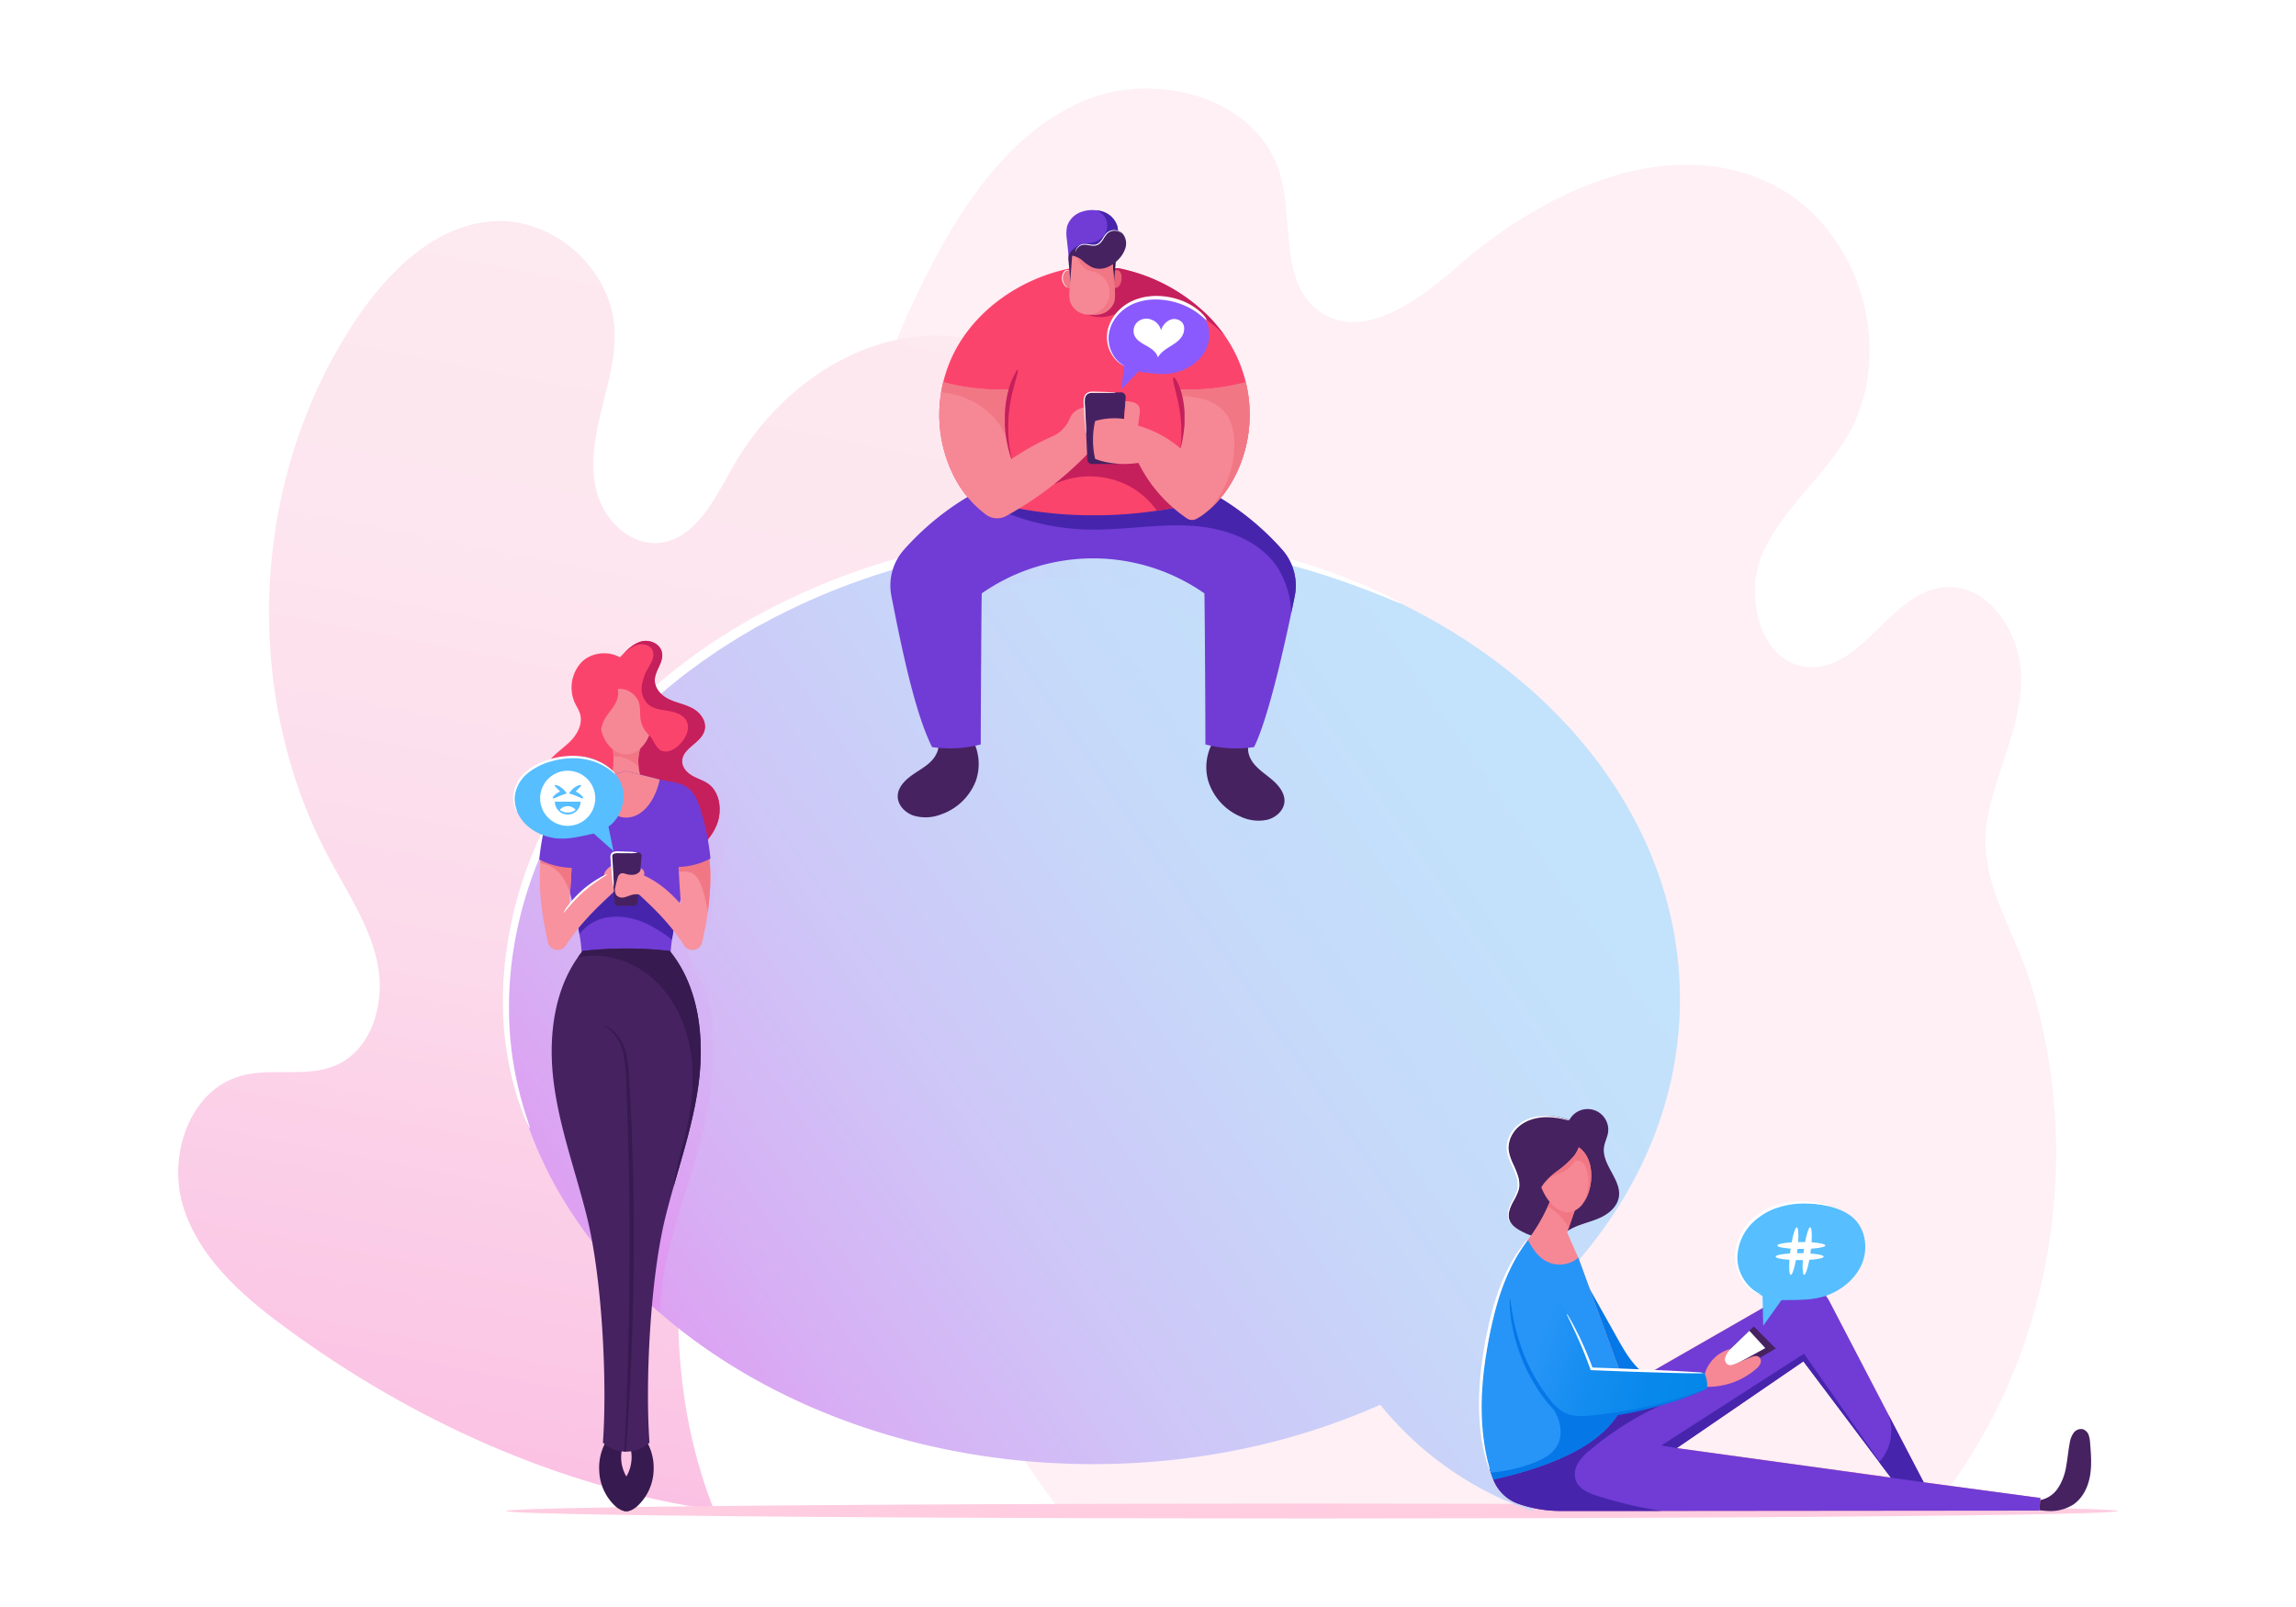 <svg xmlns="http://www.w3.org/2000/svg" xmlns:xlink="http://www.w3.org/1999/xlink" viewBox="0 0 1000 700"><defs><style>.cls-1{isolation:isolate;}.cls-2{fill:#fff;}.cls-3{fill:#fbd5e2;opacity:0.35;}.cls-4{fill:url(#_ÂÁ_Ï_ÌÌ_È_ËÂÌÚ_24);}.cls-5{fill:#ffcce0;}.cls-6{fill:url(#_ÂÁ_Ï_ÌÌ_È_ËÂÌÚ_23);}.cls-7,.cls-8{mix-blend-mode:multiply;}.cls-7{fill:url(#_ÂÁ_Ï_ÌÌ_È_ËÂÌÚ_23-2);}.cls-8{fill:url(#_ÂÁ_Ï_ÌÌ_È_ËÂÌÚ_23-3);}.cls-9{fill:#371a4f;}.cls-10{fill:#fb446c;}.cls-11{fill:#c5205c;}.cls-12{fill:#f68895;}.cls-13{fill:#f17785;}.cls-14{fill:#703cd5;}.cls-15{fill:#462261;}.cls-16{fill:#4625ac;}.cls-17{fill:#f7929e;}.cls-18{fill:#57beff;}.cls-19{fill:#462161;}.cls-20{fill:#e96077;}.cls-21{fill:#8a5aff;}.cls-22{fill:#0577e7;}.cls-23{fill:#2795f8;}.cls-24{fill:url(#_ÂÁ_Ï_ÌÌ_È_ËÂÌÚ_8);}</style><linearGradient id="_ÂÁ_Ï_ÌÌ_È_ËÂÌÚ_24" x1="211.54" y1="686.37" x2="332.45" y2="68.89" gradientUnits="userSpaceOnUse"><stop offset="0" stop-color="#fbbae2"/><stop offset="0.13" stop-color="#fbc6e5"/><stop offset="0.42" stop-color="#fcdaeb"/><stop offset="0.71" stop-color="#fde6ef"/><stop offset="1" stop-color="#fdeaf0"/></linearGradient><linearGradient id="_ÂÁ_Ï_ÌÌ_È_ËÂÌÚ_23" x1="248.22" y1="636.81" x2="770.69" y2="274.1" gradientUnits="userSpaceOnUse"><stop offset="0" stop-color="#e58def"/><stop offset="0.02" stop-color="#e391f0"/><stop offset="0.18" stop-color="#d7aff4"/><stop offset="0.35" stop-color="#cec6f7"/><stop offset="0.54" stop-color="#c7d7f9"/><stop offset="0.74" stop-color="#c3e1fb"/><stop offset="1" stop-color="#c2e4fb"/></linearGradient><linearGradient id="_ÂÁ_Ï_ÌÌ_È_ËÂÌÚ_23-2" x1="197.96" y1="426.49" x2="695.62" y2="207.34" xlink:href="#_ÂÁ_Ï_ÌÌ_È_ËÂÌÚ_23"/><linearGradient id="_ÂÁ_Ï_ÌÌ_È_ËÂÌÚ_23-3" x1="217.91" y1="490.22" x2="625.66" y2="253.16" xlink:href="#_ÂÁ_Ï_ÌÌ_È_ËÂÌÚ_23"/><linearGradient id="_ÂÁ_Ï_ÌÌ_È_ËÂÌÚ_8" x1="648.38" y1="594.24" x2="740.11" y2="620.35" gradientTransform="translate(36.55 -46.21) rotate(2.92)" gradientUnits="userSpaceOnUse"><stop offset="0.18" stop-color="#2795f8"/><stop offset="0.44" stop-color="#158df0"/><stop offset="0.74" stop-color="#0888eb"/><stop offset="1" stop-color="#0386e9"/></linearGradient></defs><g class="cls-1"><g id="Layer_1" data-name="Layer 1"><rect class="cls-2" width="1000" height="700"/><path class="cls-3" d="M853.23,641.9c28-40.9,42.31-90.56,42.27-140a247.52,247.52,0,0,0-11.45-74.76C876,401.79,860,381.57,866.14,353.69c4.3-19.42,13.89-37.87,14.16-57.76s-14.41-42.39-34.16-40.07c-22.89,2.69-34.69,35.47-57.72,34.74-21.12-.68-29.3-30.14-20.78-49.47s26.34-33,37-51.26c21.55-37,5.39-90.73-33-109.69C726.8,58,672.57,83,635,115.91c-17.26,15.13-41.55,33-60.28,19.76-17.59-12.45-11.2-39.63-17.36-60.28-9.76-32.72-53.64-44.8-85.12-31.53s-52.09,43.66-67.71,74c-31.35,60.89-47.12,129.7-49,199.77-2.75,103.26,24.68,209.28,77,296.88a489.59,489.59,0,0,0,29,43.22c121.07,0,242.16-.47,363.23.24,5.29,0,10.81,0,15.55-2.35s8-6.62,11-10.88C851.91,643.82,852.58,642.86,853.23,641.9Z"/><path class="cls-4" d="M311,657.76c-67.95-9.9-133-39.68-188.14-80.57-18.42-13.66-36.53-30-43.18-52s2.93-50.17,25-56.48c13.58-3.89,28.93,1,41.84-4.78,15.58-6.93,21.27-27.05,18-43.79s-13.14-31.26-21.18-46.3c-38.93-72.79-34.05-167,12.2-235.33,14.28-21.12,34.9-41.15,60.37-42.18s49.62,20.47,51.63,45.81c1,12.28-2.61,24.4-5.56,36.36s-5.3,24.64-1.9,36.48,14.21,22.42,26.5,21.54c15.94-1.15,24.4-18.63,32.24-32.56,16.5-29.3,45.36-52.86,78.72-57.14s69.94,14,81.53,45.6c10.63,28.95-.75,61.94-19.4,86.49s-43.89,43.13-66.1,64.52c-41.15,39.63-72.32,90-87,145.24S289.93,604.66,311,657.76Z"/><ellipse class="cls-5" cx="571.43" cy="658.2" rx="350.96" ry="3.24"/><path class="cls-6" d="M731.67,435.25c0,43.45-17.28,83.71-46.71,116.69a221.12,221.12,0,0,1-21.84,21.28,243.39,243.39,0,0,0,4.56,85,137.51,137.51,0,0,1-17.82-7.32,146,146,0,0,1-48.7-39c-37,16.47-79.65,25.86-125.09,25.86-74.69,0-141.9-25.37-188.64-65.84a222.45,222.45,0,0,1-16.27-15.57c-31.84-33.76-50.69-75.65-50.69-121,0-99.12,90-181.6,208.72-199q11.43-1.68,23.19-2.54t23.69-.86a322.59,322.59,0,0,1,49.43,3.78q12.88,2,25.29,5A295.87,295.87,0,0,1,590,254a274.64,274.64,0,0,1,37.18,18h0C690.52,308.78,731.67,368.21,731.67,435.25Z"/><path class="cls-7" d="M590,254a83.44,83.44,0,0,0-28.55,37.68c-6.94,18.08-7.24,38.14-3.44,57.12-5.18,1.84-11-1.76-13.63-6.6s-2.84-10.55-3.13-16a231.42,231.42,0,0,0-7-47.66C505.29,253,462,245,425.85,258.61a22.9,22.9,0,0,1,8.68-14.88c5.06-4.24,11.07-7.16,17.13-9.76l.72-.3q11.7-.85,23.69-.86a322.59,322.59,0,0,1,49.43,3.78q12.88,2,25.28,5A295.55,295.55,0,0,1,590,254Z"/><path class="cls-2" d="M610.26,262.85c-.06.13-1.89-.54-5.32-2-.85-.35-1.8-.77-2.86-1.18s-2.23-.87-3.49-1.37l-2-.77c-.68-.27-1.37-.55-2.11-.82L589.88,255c-6.6-2.39-14.71-5.19-24.3-7.86a316.62,316.62,0,0,0-33-7.39c-3.09-.49-6.25-1-9.5-1.46l-4.92-.67-5-.56-2.56-.29-2.58-.23-5.26-.45-5.36-.34-2.72-.17-2.74-.1A319.88,319.88,0,0,0,445.05,237c-8.22.82-16.6,2.09-25.1,3.67s-17.12,3.54-25.78,6a295.11,295.11,0,0,0-51.89,19.78l-3.19,1.6c-1.06.53-2.13,1.05-3.16,1.63L329.71,273c-1,.54-2,1.17-3,1.75l-3,1.78-3,1.78-2.94,1.87-2.93,1.86c-1,.63-1.95,1.23-2.89,1.9l-5.66,3.9c-.95.63-1.85,1.33-2.76,2l-2.72,2-2.72,2c-.89.68-1.75,1.4-2.63,2.11-1.73,1.41-3.48,2.8-5.19,4.22l-5,4.37c-1.68,1.43-3.23,3-4.81,4.47L278,311.35l-1.18,1.12-1.12,1.16-4.46,4.64c-.37.39-.75.76-1.1,1.16l-1.05,1.19L267,323c-2.85,3.11-5.37,6.43-8,9.63-.66.79-1.23,1.64-1.84,2.46s-1.21,1.65-1.8,2.47c-1.19,1.65-2.43,3.25-3.49,4.95l-3.28,5c-.27.41-.55.82-.81,1.24l-.76,1.26-1.51,2.51a179.28,179.28,0,0,0-10.16,20.27,174.27,174.27,0,0,0-11.39,39,162,162,0,0,0-2.15,33.53,149.87,149.87,0,0,0,3.2,25.22c.18.85.37,1.68.54,2.49s.39,1.58.58,2.33c.38,1.51.72,2.92,1.11,4.21s.68,2.5,1,3.58.65,2.07.93,2.95.54,1.66.76,2.32.4,1.23.54,1.68c.28.91.39,1.39.32,1.42s-.31-.39-.73-1.25l-.74-1.61c-.29-.65-.63-1.39-1-2.26s-.71-1.84-1.13-2.91-.79-2.27-1.24-3.55-.86-2.69-1.31-4.19c-.22-.76-.48-1.53-.67-2.34l-.65-2.49a140.55,140.55,0,0,1-4-25.47A158.59,158.59,0,0,1,221,411.34a174.31,174.31,0,0,1,11.1-39.92,181.63,181.63,0,0,1,10.18-20.78c.5-.86,1-1.72,1.52-2.58l.77-1.3c.26-.43.55-.85.82-1.27l3.3-5.12c1.08-1.75,2.32-3.39,3.52-5.08l1.82-2.53c.62-.85,1.2-1.72,1.87-2.53,2.62-3.27,5.18-6.68,8.07-9.86l2.12-2.44,1.07-1.23c.35-.41.74-.79,1.11-1.18l4.52-4.75,1.15-1.19,1.19-1.15,2.39-2.3c1.6-1.53,3.18-3.12,4.89-4.57s3.36-3,5.06-4.47,3.51-2.87,5.27-4.32c.89-.72,1.76-1.45,2.67-2.16s1.83-1.37,2.75-2.07l2.77-2.07c.93-.69,1.84-1.4,2.81-2.05l5.74-4c.95-.68,1.95-1.3,2.94-1.93l3-1.9,3-1.91,3.06-1.81,3.07-1.81c1-.59,2-1.23,3.09-1.78l6.32-3.43c1.05-.59,2.13-1.12,3.21-1.66l3.23-1.61a293.77,293.77,0,0,1,52.68-20c8.78-2.44,17.53-4.38,26.14-6s17.12-2.8,25.45-3.58a315.89,315.89,0,0,1,47.44-1.1l2.78.13,2.74.2,5.42.41,5.3.52,2.62.26,2.58.32,5.08.64,5,.74c3.28.46,6.45,1.07,9.57,1.61a303.47,303.47,0,0,1,33.11,8.07c9.6,2.92,17.69,6,24.23,8.61l4.6,1.91c.73.3,1.42.61,2.08.91l1.93.87,3.41,1.56c1,.47,2,1,2.8,1.37C608.61,261.78,610.32,262.72,610.26,262.85Z"/><path class="cls-8" d="M301.17,409.18c-1.76,2.8-1.61,6.47-.51,9.6s3,5.89,4.68,8.76l.06.09a37.42,37.42,0,0,1,5,17.63,194.7,194.7,0,0,1-.88,30.09c-2.36,19.29-9.28,37.67-14.75,56.31-3.83,13.08-7,26.66-7.32,40.19a222.45,222.45,0,0,1-16.27-15.57l1.95-100.17c.69-35.62,1.4-71.44,7.91-106.47,1.25-6.69,2.76-13.49,6.34-19.29A20.67,20.67,0,0,1,304.31,321c-4.9,2.54-4,10.14-.49,14.4s8.71,7,11.67,11.65c5.72,9,1,20.54-1.94,30.75a105.85,105.85,0,0,0-3.76,21.63,6.89,6.89,0,0,1-3.47,5.46A13.69,13.69,0,0,0,301.17,409.18Z"/><path class="cls-9" d="M273.62,627.87a16.82,16.82,0,0,1-.12,14c-1.21,2.46-3,4.45-4.17,6.95s-1.46,5.94.23,8a4.29,4.29,0,0,0,4.06,1.38,8.62,8.62,0,0,0,3.95-2.13,22.1,22.1,0,0,0,7.09-15.16,23.17,23.17,0,0,0-5.19-16.2C277.4,625.67,275.69,626.83,273.62,627.87Z"/><path class="cls-9" d="M272,627.87a16.82,16.82,0,0,0,.12,14c1.21,2.46,3,4.45,4.17,6.95s1.46,5.94-.23,8a4.29,4.29,0,0,1-4.06,1.38,8.62,8.62,0,0,1-4-2.13A22.1,22.1,0,0,1,261,640.83a23.21,23.21,0,0,1,5.18-16.2C268.26,625.67,270,626.83,272,627.87Z"/><path class="cls-10" d="M312.41,358.63c-2.12,5.89-6.74,10.37-11.6,14s-10.14,6.63-14.57,10.83a29.9,29.9,0,0,0-4.77,5.78,20.08,20.08,0,0,0-3.3,10.48c-2-2.9-5-3.82-8.34-4s-6.79.24-10.1-.48-6.63-3-7.29-6.55c-1.1-5.93,5.63-11.05,4.8-17-.43-3-2.74-5.36-5.24-6.83s-5.31-2.32-7.8-3.81a19.73,19.73,0,0,1-9.07-13.74,20.81,20.81,0,0,1,4.34-16.2c2.66-3.22,6.23-5.43,9.13-8.42s5.18-7.32,4.11-11.45c-.49-1.89-1.63-3.51-2.44-5.27a16.27,16.27,0,0,1,2.92-17.43c4.26-4.38,11.62-5.17,16.83-2.22.57-.61,1.16-1.24,1.76-1.84,2.23-2.27,4.67-4.32,7.63-5.08,3.75-.95,8.45,1.21,8.95,5.28s-3.09,7.44-3.2,11.48c-.1,3.87,3,7,6.37,8.56s7,2.14,10.24,3.95,6,5.52,5.11,9.29c-1.32,5.81-10,7.91-9.8,13.88.11,2.76,2.29,4.93,4.58,6.2s4.88,2,7,3.58C313.45,345.18,314.53,352.73,312.41,358.63Z"/><path class="cls-11" d="M312.41,358.63c-2.12,5.89-6.74,10.37-11.6,14s-10.14,6.63-14.57,10.83a29.9,29.9,0,0,0-4.77,5.78,28.27,28.27,0,0,1-12.25-9.84c-3.93-5.91-4.91-13.4-4.05-20.44s3.43-13.75,6.11-20.32c2.61-6.37,4.51-13.2,2.4-19.75,3.09-1.34,7-.89,9.28,1.59,1.76,1.92,2.72,5.48,5.11,6.52,2.69,1.17,5.77-.59,7.85-2.66,2.72-2.7,4.83-6.86,3.09-10.27-1.43-2.8-4.83-3.87-7.93-4.39s-6.46-.82-8.82-2.9a9.41,9.41,0,0,1-2.75-7.95,21,21,0,0,1,3-8.15c1.29-2.28,2.77-5,1.73-7.35-1-2.22-3.85-3.07-6.21-2.53s-4.34,2.12-6.21,3.65v0c2.23-2.27,4.67-4.32,7.63-5.08,3.75-.95,8.45,1.21,8.95,5.28s-3.09,7.44-3.2,11.48c-.1,3.87,3,7,6.37,8.56s7,2.14,10.24,3.95,6,5.52,5.11,9.29c-1.32,5.81-10,7.91-9.8,13.88.11,2.76,2.29,4.93,4.58,6.2s4.88,2,7,3.58C313.45,345.18,314.53,352.73,312.41,358.63Z"/><path class="cls-12" d="M280.64,341.47a14.21,14.21,0,0,1-16,1.74,31.42,31.42,0,0,0,2.54-13.78c0-.56-.05-1.11-.1-1.66a30.31,30.31,0,0,0-1.27-6.53c4.64.7,9.76.88,14.4,1.57a18.65,18.65,0,0,0-2.18,9.31,20.17,20.17,0,0,0,.14,2.06A18.09,18.09,0,0,0,280.64,341.47Z"/><path class="cls-13" d="M278,332.12a20.17,20.17,0,0,0,.14,2.06,14.78,14.78,0,0,0-11-4.75c0-.56-.05-1.11-.1-1.66a30.31,30.31,0,0,0-1.27-6.53c4.64.7,9.76.88,14.4,1.57A18.65,18.65,0,0,0,278,332.12Z"/><path class="cls-12" d="M282.76,320.27c-2,5-5.76,8.29-10.1,8.29-5,0-9.21-4.38-10.84-10.53a13,13,0,0,1,1.27-4.26c1.16-2.28,2.94-4.18,4.31-6.34s2.34-4.8,1.61-7.25c3.81-.71,8.14,2.24,9.28,5.95.72,2.32.33,4.85.71,7.26A11.76,11.76,0,0,0,282.76,320.27Z"/><path class="cls-14" d="M303.1,359.44c-.54,8.51-2.54,16.73-4.71,24.89-.72,2.71-1.45,5.41-2.15,8.12-.05.16-.09.32-.13.47-.21.81-.42,1.61-.61,2.42-.91,3.6-1.73,7.26-2.35,10.94-.17,1-.34,2-.47,3a66.52,66.52,0,0,0-.34,17.6,82,82,0,0,1-19.59,2.66h-.1a82.06,82.06,0,0,1-19.59-2.66,69,69,0,0,0-.71-20.07c-.19-1.17-.4-2.35-.63-3.52-.29-1.44-.6-2.88-.93-4.31-.26-1.15-.54-2.29-.82-3.43-.22-.89-.45-1.78-.67-2.66-2.86-11-6.26-22-7-33.48-.32-5.1.07-10.78,3.11-14.39,2.37-2.81,5.84-3.76,9.11-4.58l3.68-.93,12.19-3.06,2.26-.58h.1l14.57,3.67,3.57.9c3.27.82,6.73,1.77,9.1,4.58C303,348.66,303.43,354.34,303.1,359.44Z"/><path class="cls-15" d="M304.31,471.67c-2,15.51-6.71,30.44-11,45.48-1.25,4.41-2.46,8.82-3.55,13.26-6.48,26.3-8.81,70.89-6.88,98l-.08.07a15,15,0,0,1-10.24,3.84l-.7,0a15.09,15.09,0,0,1-9.18-3.82l-.08-.07c1.93-27.06-.4-71.65-6.87-98-4.83-19.6-11.95-38.68-14.54-58.74-2.43-18.88-.27-39.44,10.5-54.7.67-.94,1.37-1.87,2.1-2.77l1.54-.17a168.84,168.84,0,0,1,34.82,0l1.55.17C304.3,429.67,306.9,451.62,304.31,471.67Z"/><path class="cls-16" d="M295.5,395.34c-.91,3.6-1.73,7.26-2.35,10.94-.17,1-.34,2-.47,3a67,67,0,0,0-9-5.88c-5.37-2.83-11.45-4.62-17.49-4a19.62,19.62,0,0,0-13.8,7.43c-.19-1.17-.4-2.35-.63-3.52-.29-1.44-.6-2.88-.93-4.31.21-.26.43-.51.64-.75,4.23-4.82,8.69-9.82,14.67-12.12s12.67-1.58,18.4,1.05A35.58,35.58,0,0,1,295.5,395.34Z"/><path class="cls-12" d="M287.32,339.57c-2,9.62-7.77,16.57-14.56,16.57s-12.56-7-14.56-16.6l14.45-3.64h.1Z"/><path class="cls-17" d="M272.81,382.17a6.23,6.23,0,0,1-.58,1.05c-.25.37-.55.75-.9,1.18s-.74.87-1.18,1.32-.91,1-1.44,1.47L267,388.8c-.6.55-1.22,1.16-1.88,1.77-1.32,1.23-2.73,2.6-4.25,4.05-.38.37-.75.75-1.14,1.14s-.78.77-1.17,1.18l-1.19,1.22-1.2,1.29c-1.6,1.76-3.28,3.63-4.89,5.69s-3.22,4.25-4.76,6.61l-.08.12a4.3,4.3,0,0,1-7.86-1.76h0l-.57-2.57c-.2-.87-.36-1.75-.54-2.63-.66-3.32-1.19-6.6-1.57-9.78s-.64-6.26-.75-9.2c-.05-1.47-.08-2.9-.05-4.3s.06-2.74.14-4.05c0-.5.07-1,.11-1.47.17-2.05.43-4,.75-5.76a42.67,42.67,0,0,1,1.1-4.57q.19-.67.42-1.29a21.31,21.31,0,0,1,2-4.29,8.75,8.75,0,0,1,2.24-2.53,3.14,3.14,0,0,1,2.28-.65,3.25,3.25,0,0,1,2,1.26,9.24,9.24,0,0,1,1.49,3,25.23,25.23,0,0,1,.94,4.44c.12,1,.22,2.1.29,3.26.05.79.08,1.61.1,2.46,0,2.11,0,4.4-.07,6.85,0,1.23-.11,2.5-.17,3.81s-.15,2.65-.24,4c-.07,1-.14,1.93-.2,2.93-.11,1.59-.23,3.23-.34,4.9.32-.37.63-.74.95-1.1l1.37-1.48,1.39-1.38c.45-.46.92-.89,1.39-1.3l1.37-1.22a47.7,47.7,0,0,1,5.42-3.9c.87-.53,1.7-1,2.52-1.43s1.59-.79,2.35-1.09,1.45-.57,2.12-.77,1.29-.35,1.86-.46a8.31,8.31,0,0,1,1.56-.18,6,6,0,0,1,1.24.07,1.8,1.8,0,0,1,1.39.85A1.93,1.93,0,0,1,272.81,382.17Z"/><path class="cls-13" d="M248.92,378.26c0,1.23-.11,2.5-.17,3.81s-.15,2.65-.24,4c-.07,1-.14,1.93-.2,2.93a24.8,24.8,0,0,0-4.13-8,12.93,12.93,0,0,0-8.79-4.91c.17-2.05.43-4,.75-5.76a42.67,42.67,0,0,1,1.1-4.57,10.08,10.08,0,0,1,3.69.34,40.53,40.53,0,0,1,8,2.83c.05.79.08,1.61.1,2.46C249,373.52,249,375.81,248.92,378.26Z"/><path class="cls-14" d="M255.75,340.42c-4.08.4-8.44.92-11.56,3.58-2.65,2.26-4,5.7-5,9a107.62,107.62,0,0,0-4.32,21.39,32.06,32.06,0,0,0,18.76,3.4c-1.54-6.45-3.37-12.76-3.44-19.39S251.68,345.65,255.75,340.42Z"/><path class="cls-9" d="M304.31,471.67c-2,15.51-6.71,30.44-11,45.48.15-1.35.36-2.7.59-4,1.16-6.58,3.17-13,4.72-19.5,2.81-11.82,4.11-24.16,2.09-36.14s-7.55-23.61-16.74-31.56c-8.76-7.57-21-11.4-32.28-8.94.67-.94,1.37-1.87,2.1-2.77l1.54-.17a168.84,168.84,0,0,1,34.82,0l1.55.17C304.3,429.67,306.9,451.62,304.31,471.67Z"/><path class="cls-9" d="M276,542.68c0,6.92-.08,13.66-.2,20.18-.05,3.26-.13,6.46-.21,9.59s-.16,6.21-.26,9.2-.19,5.91-.31,8.74-.24,5.59-.35,8.25-.26,5.23-.39,7.7-.25,4.84-.39,7.1c-.27,4.52-.52,8.61-.79,12.19q-.26,3.69-.48,6.64l-.7,0q.15-3,.31-6.66c.18-3.6.35-7.69.53-12.21.11-2.26.19-4.63.28-7.1s.18-5,.28-7.69.16-5.41.24-8.24.14-5.75.22-8.74.13-6.06.18-9.19.12-6.33.14-9.59c.08-6.5.11-13.24.11-20.15,0-3.45,0-6.86,0-10.22s-.07-6.68-.1-9.93-.1-6.45-.15-9.58-.13-6.2-.19-9.19-.16-5.91-.23-8.74c0-1.42-.08-2.81-.12-4.19s-.09-2.72-.14-4.05c-.09-2.66-.17-5.22-.25-7.7s-.19-4.83-.28-7.09a79.65,79.65,0,0,0-1-12.08,24.56,24.56,0,0,0-1.37-4.7,18.62,18.62,0,0,0-2-3.59,14.34,14.34,0,0,0-4.08-3.93,17.27,17.27,0,0,1-1.74-1,4.86,4.86,0,0,1,2,.67,13.71,13.71,0,0,1,4.51,3.83,18.31,18.31,0,0,1,2.23,3.68,24.31,24.31,0,0,1,1.59,4.86,76,76,0,0,1,1.26,12.23q.19,3.39.39,7.1c.13,2.47.23,5,.36,7.7.05,1.33.11,2.68.18,4.06s.1,2.77.15,4.19c.09,2.83.21,5.75.29,8.74s.15,6.07.23,9.2.11,6.34.17,9.59.07,6.58.1,10S276,539.23,276,542.68Z"/><path class="cls-18" d="M265,360.06l2.19,10.65-8.59-7.62c-5.66,1.17-11.35,2.84-17.07,2s-11.28-3.72-14.6-8.45-4-11.43-1-16.34c2.07-3.32,5.52-5.51,9.05-7.18,6.14-2.89,13.06-4.52,19.76-3.4s13.07,5.29,15.75,11.52S270.63,356.33,265,360.06Z"/><path class="cls-2" d="M247.26,335.73a12,12,0,1,0,12,12A12,12,0,0,0,247.26,335.73Zm-6.51,12c-.15-.17.14-.74.86-1.42a8.86,8.86,0,0,1,2.33-1.53c-1.32-1.44-2.51-2.35-2.33-2.71.1-.2.71-.16,1.57.23a8.54,8.54,0,0,1,2.9,2.29l.8,1-1.2.42-.19.07C243,346.89,241.09,348.09,240.75,347.73Zm6.51,7.07a5.6,5.6,0,0,1-5.6-5.59h11.19A5.59,5.59,0,0,1,247.26,354.8Zm6.7-7.07c-.33.36-2.19-.84-4.72-1.69L249,346l-1.2-.42.8-1a8.38,8.38,0,0,1,2.91-2.29c.86-.39,1.46-.43,1.57-.23.17.36-1,1.27-2.34,2.71a8.86,8.86,0,0,1,2.33,1.53C253.83,347,254.12,347.56,254,347.73Z"/><path class="cls-2" d="M250.71,352.75a5.54,5.54,0,0,1-6.91,0,4.55,4.55,0,0,1,6.91,0Z"/><path class="cls-2" d="M268.15,337.36a16.38,16.38,0,0,1-1.87-1.5,25.13,25.13,0,0,0-5.52-3.33,26.93,26.93,0,0,0-9.25-2.2,34.23,34.23,0,0,0-11.58,1.37A27.42,27.42,0,0,0,229.61,337a15.4,15.4,0,0,0-5,7.82,12.81,12.81,0,0,0-.13,6.32c.37,1.48.8,2.23.71,2.28a5.42,5.42,0,0,1-1.13-2.16,12.38,12.38,0,0,1-.22-6.63,14.57,14.57,0,0,1,1.7-4.31,17.54,17.54,0,0,1,3.41-4.1,27.48,27.48,0,0,1,10.69-5.55,34.08,34.08,0,0,1,12-1.33,26.43,26.43,0,0,1,9.51,2.52,21.85,21.85,0,0,1,5.48,3.72A7.06,7.06,0,0,1,268.15,337.36Z"/><path class="cls-17" d="M309.3,385.93c-.12,2.94-.36,6-.75,9.2-.09.77-.19,1.54-.3,2.32-.35,2.44-.77,4.94-1.27,7.46-.18.88-.34,1.76-.54,2.63l-.57,2.57h0a4.32,4.32,0,0,1-6.48,3.12,4.38,4.38,0,0,1-1.39-1.36l-.08-.12c-1.53-2.36-3.14-4.56-4.76-6.61s-3.28-3.93-4.88-5.69l-1.2-1.29-1.19-1.22c-.39-.41-.78-.8-1.17-1.18l-1.14-1.14c-1.52-1.45-2.93-2.82-4.25-4.05-.66-.61-1.28-1.22-1.88-1.77l-1.67-1.61c-.53-.51-1-1-1.44-1.47s-.84-.9-1.19-1.32-.64-.81-.89-1.18a5.59,5.59,0,0,1-.58-1.05,1.9,1.9,0,0,1-.1-1.63,1.8,1.8,0,0,1,1.4-.85,5.87,5.87,0,0,1,1.23-.07,8.4,8.4,0,0,1,1.57.18c.57.11,1.19.27,1.86.46s1.36.48,2.12.77,1.53.68,2.34,1.09,1.66.9,2.53,1.43a47.63,47.63,0,0,1,5.41,3.9l1.38,1.22c.47.41.93.84,1.39,1.3l1.39,1.38,1.36,1.48c.33.36.64.73,1,1.1-.19-2.71-.37-5.33-.54-7.83-.1-1.38-.16-2.73-.24-4,0-.76-.08-1.49-.11-2.21,0-.4,0-.78-.05-1.17,0-.14,0-.29,0-.43-.08-2.45-.11-4.74-.06-6.85a55.56,55.56,0,0,1,.39-5.72,25.23,25.23,0,0,1,.94-4.44,9.24,9.24,0,0,1,1.49-3,3.22,3.22,0,0,1,2-1.26,3.11,3.11,0,0,1,2.27.65,8.92,8.92,0,0,1,2.25,2.53,21.88,21.88,0,0,1,2,4.29,39.8,39.8,0,0,1,1.51,5.86,61.49,61.49,0,0,1,.87,7.23c.08,1.31.13,2.66.14,4.05S309.34,384.46,309.3,385.93Z"/><path class="cls-13" d="M309.3,385.93c-.12,2.94-.36,6-.75,9.2-.09.77-.19,1.54-.3,2.32A52.76,52.76,0,0,0,305.51,386c-.72-2-1.65-4-3.4-5.24s-4.18-1.3-6.48-.92c0-.4,0-.78-.05-1.17,0-.14,0-.29,0-.43-.08-2.45-.11-4.74-.06-6.85a55.56,55.56,0,0,1,.39-5.72,25.23,25.23,0,0,1,.94-4.44,9.24,9.24,0,0,1,1.49-3,3.22,3.22,0,0,1,2-1.26,3.11,3.11,0,0,1,2.27.65,8.92,8.92,0,0,1,2.25,2.53,21.88,21.88,0,0,1,2,4.29,39.8,39.8,0,0,1,1.51,5.86,61.49,61.49,0,0,1,.87,7.23c.08,1.31.13,2.66.14,4.05S309.34,384.46,309.3,385.93Z"/><path class="cls-14" d="M288.57,340.05c4.07.41,8.43.92,11.55,3.58,2.66,2.26,4,5.7,5,9A107.38,107.38,0,0,1,309.43,374a32,32,0,0,1-18.76,3.4c1.54-6.44,3.37-12.76,3.44-19.39S292.63,345.29,288.57,340.05Z"/><path class="cls-17" d="M263.19,383.61a4.63,4.63,0,0,1,.56-4.17,7.69,7.69,0,0,1,3.38-2.68,22.4,22.4,0,0,1,4.19-1.23,12.87,12.87,0,0,1-.11,5.1,4.84,4.84,0,0,1-3.39,3.57A7.25,7.25,0,0,1,263.19,383.61Z"/><path class="cls-19" d="M279.44,372.72l-1.74,20.49a1.36,1.36,0,0,1-1.36,1.36H269a1.35,1.35,0,0,1-1.35-1.36l-1.2-20.31a1.36,1.36,0,0,1,1.35-1.35l10.29-.18A1.35,1.35,0,0,1,279.44,372.72Z"/><path class="cls-2" d="M277.72,371.42a16.37,16.37,0,0,1-3.78.23c-1.17,0-2.56,0-4.11,0a7.38,7.38,0,0,0-2.27.17,1.29,1.29,0,0,0-.76.57,2.12,2.12,0,0,0-.12,1.08c.24,3.55.42,6.78.51,9.11a17.78,17.78,0,0,1,0,3.79,16.69,16.69,0,0,1-.56-3.75c-.23-2.33-.5-5.54-.75-9.1a2.85,2.85,0,0,1,.22-1.51,2,2,0,0,1,1.23-1,8,8,0,0,1,2.53-.17l4.11.15A17.45,17.45,0,0,1,277.72,371.42Z"/><path class="cls-17" d="M280.11,381.91a2.38,2.38,0,0,0,.44-2.1,2.42,2.42,0,0,0-1.45-1.59c.08,1.39-1.34,2.43-2.69,2.75a8.53,8.53,0,0,1-4.12-.38,3,3,0,0,0-1.89-.11,2.89,2.89,0,0,0-1.4,2,33,33,0,0,0-1,4,4.33,4.33,0,0,0,.39,3.4,3.47,3.47,0,0,0,3.44,1c1.23-.25,2.37-.84,3.59-1.13a7.55,7.55,0,0,1,5.39.75C280.52,387.62,280.39,384.77,280.11,381.91Z"/><path class="cls-2" d="M264.6,380.8c.14.25-5,2.88-10.29,7.55s-8.6,9.39-8.84,9.22a12.75,12.75,0,0,1,2-3.21c.69-.94,1.58-2,2.62-3.17a48.77,48.77,0,0,1,3.61-3.52,47.28,47.28,0,0,1,4-3.11c1.28-.88,2.46-1.63,3.48-2.19A12.64,12.64,0,0,1,264.6,380.8Z"/><path class="cls-15" d="M544.51,322.94c-1.9,3-.66,7,1.67,9.83s5.58,4.84,8.34,7.29,5.16,5.71,4.91,9.21c-.25,3.71-3.6,6.81-7.47,7.81a18.33,18.33,0,0,1-11.79-1.44,24.94,24.94,0,0,1-14-15.67,22.24,22.24,0,0,1,4.13-19.72C535.4,321.05,539.44,322.13,544.51,322.94Z"/><path class="cls-15" d="M408.14,321.87c1.63,3.18,0,7.05-2.52,9.65s-6,4.33-8.95,6.54S391,343.29,391,346.8c-.07,3.72,3,7.1,6.77,8.43a18.35,18.35,0,0,0,11.86-.4,25,25,0,0,0,15.28-14.41,22.26,22.26,0,0,0-2.4-20C417.37,320.78,413.25,321.51,408.14,321.87Z"/><path class="cls-14" d="M564.28,257.17a23.74,23.74,0,0,1-.37,2.49c-.43,2.15-.93,4.55-1.47,7.14-3.92,18.68-10.47,47.06-16.25,58.63A53.19,53.19,0,0,1,525,324.27c0-15.67-.31-65.72-.45-65.81a84.7,84.7,0,0,0-96.94,0c-.14.09-.45,50.14-.45,65.81a53.18,53.18,0,0,1-21.21,1.16c-7.76-15.54-13.66-45.22-17.73-65.92a23.49,23.49,0,0,1,5.51-20.08A118.22,118.22,0,0,1,429,212.29l1.25-.63,1.7-.82a48.06,48.06,0,0,1,17.94-4.26c1.08-.07,2.18-.11,3.28-.13s2,0,3,0c6,.06,12.16.63,18.32,1.17l1.53.14,1.53-.14c6.16-.54,12.33-1.11,18.33-1.17,8.56-.09,16.79.86,24.24,4.41,1,.47,2,.95,3,1.45a118.24,118.24,0,0,1,35.32,27.16A23.59,23.59,0,0,1,564.28,257.17Z"/><path class="cls-16" d="M564.28,257.17a23.74,23.74,0,0,1-.37,2.49c-.43,2.15-.93,4.55-1.47,7.14a40.46,40.46,0,0,0-5.76-19.2c-8-12.53-23.78-17.86-38.62-18.63s-29.65,2.09-44.5,1.7a102.69,102.69,0,0,1-49.47-14.24,177.7,177.7,0,0,0,29.09-10c1,0,2,0,3,0,6,.06,12.16.63,18.32,1.17l1.53.14,1.53-.14c6.16-.54,12.33-1.11,18.33-1.17,8.56-.09,16.79.86,24.24,4.41,1,.47,2,.95,3,1.45a118.24,118.24,0,0,1,35.32,27.16A23.59,23.59,0,0,1,564.28,257.17Z"/><path class="cls-10" d="M539.05,205a52.78,52.78,0,0,1-6.38,10.67q-4.92,1.65-10.11,3c-.83.22-1.67.44-2.52.64-4.54,1.12-9.22,2.07-14,2.83l-2.14.32a185.74,185.74,0,0,1-27.15,2,177,177,0,0,1-56.08-8.81A52.11,52.11,0,0,1,414.31,205a59.48,59.48,0,0,1-3.49-38.55,60.13,60.13,0,0,1,6.61-16.27c9.86-16.7,28.23-29.22,48.89-33.32H487l.22,0A76.57,76.57,0,0,1,524.2,135.7l1.1,1a65.75,65.75,0,0,1,8,9.33c.94,1.34,1.83,2.7,2.65,4.09a60.12,60.12,0,0,1,8.15,26A59.11,59.11,0,0,1,539.05,205Z"/><path class="cls-11" d="M520,219.3c-4.54,1.12-9.22,2.07-14,2.83l-2.14.32a35.29,35.29,0,0,0-13.83-11.6,37.1,37.1,0,0,0-30.74,0,68.25,68.25,0,0,1,6.35-10.42,23.44,23.44,0,0,1,9.18-8.18,25.41,25.41,0,0,1,13.25-1.75,38.2,38.2,0,0,1,21,8.82A32,32,0,0,1,520,218.67C520,218.88,520,219.09,520,219.3Z"/><path class="cls-12" d="M474,197.37a149.94,149.94,0,0,1-35.77,27.4,8.19,8.19,0,0,1-8.57-.44A47.35,47.35,0,0,1,414.31,205a59.32,59.32,0,0,1-4.4-34.07c.25-1.5.55-3,.91-4.48a93.07,93.07,0,0,0,29.47,3.08,54.46,54.46,0,0,0-1.7,21.73A49.26,49.26,0,0,0,440.5,200a109.85,109.85,0,0,1,17.79-9.89,14.47,14.47,0,0,0,7.63-7.79,7.71,7.71,0,0,1,1-1.79,8.26,8.26,0,0,1,6.25-3.14C473.39,184.05,473.81,190.66,474,197.37Z"/><path class="cls-13" d="M438.59,191.24a30,30,0,0,0-8.76-12.3,35.78,35.78,0,0,0-19.92-8c.25-1.5.55-3,.91-4.48a93.07,93.07,0,0,0,29.47,3.08A54.46,54.46,0,0,0,438.59,191.24Z"/><path class="cls-19" d="M490.28,172.91l-2,27.2a2,2,0,0,1-2,2H475.58a2,2,0,0,1-2-2l-1.21-26.93a2,2,0,0,1,2-2l13.93-.27A2,2,0,0,1,490.28,172.91Z"/><path class="cls-12" d="M544.25,180.69a59,59,0,0,1-5.2,24.29c-.37.83-.77,1.66-1.19,2.48l-.32.62c-.76,1.42-1.57,2.82-2.46,4.19l-.52.78-.53.76c-.18.26-.36.51-.55.76l-.56.75-.49.63c-.71.89-1.45,1.76-2.23,2.6l-.31.35-.33.34-.33.34c-.33.33-.66.66-1,1l-.34.32c-.35.33-.7.64-1.06,1l-.39.34-.33.28-.84.68c-.34.27-.69.53-1,.79l-.38.28-.4.27-.39.28c-.13.09-.26.18-.4.26s-.8.48-1.55.9a4,4,0,0,1-4.18-.16l0,0a63.54,63.54,0,0,1-21.15-24.19,39.8,39.8,0,0,1-12.23,0,31.08,31.08,0,0,1-6.61-1.75,36.77,36.77,0,0,1,0-16.5,30.5,30.5,0,0,1,10.47-1.12c.67,0,1.49.16,2.16.25.06-2.47.5-5.2.56-7.67a10.58,10.58,0,0,1,2.74.27,4.6,4.6,0,0,1,2.78,1.41c1,1.2.81,2.83.59,4.3s-.37,3-.61,4.61a47.63,47.63,0,0,1,18.45,9.93,53.45,53.45,0,0,0-.29-23c-.22-1-.46-1.89-.72-2.83a93.07,93.07,0,0,0,29.47-3.08,59.77,59.77,0,0,1,1.54,9.75c0,.32,0,.64.07,1,0,.14,0,.28,0,.43s0,.55,0,.83v.09c0,.35,0,.7,0,1v0C544.25,180,544.25,180.32,544.25,180.69Z"/><path class="cls-13" d="M544.25,180.69a59,59,0,0,1-5.2,24.29c-.37.83-.77,1.66-1.19,2.48l-.32.62c-.76,1.42-1.57,2.82-2.46,4.19l-.52.78-.53.76c-.18.26-.36.51-.55.76l-.56.75-.49.63c-.71.89-1.45,1.76-2.23,2.6l-.31.35-.33.34-.33.34c-.33.33-.66.66-1,1l-.34.32c-.35.33-.7.64-1.06,1l-.39.34c7.91-8.85,12-20.41,11-31.71-.39-4.15-1.53-8.42-4.52-11.6a20.07,20.07,0,0,0-9.65-5.24,49.55,49.55,0,0,0-9.44-1.29c-.22-1-.46-1.89-.72-2.83a93.07,93.07,0,0,0,29.47-3.08,59.77,59.77,0,0,1,1.54,9.75c0,.32,0,.64.07,1,0,.14,0,.28,0,.43s0,.55,0,.83v.09c0,.35,0,.7,0,1v0C544.25,180,544.25,180.32,544.25,180.69Z"/><path class="cls-11" d="M511.09,164.39c.23-.07.61.27,1.09,1,.12.18.24.38.37.59s.25.47.38.73a15.76,15.76,0,0,1,.79,1.81c.13.34.26.7.4,1.08s.24.77.36,1.18c.25.82.45,1.71.66,2.64.1.47.18,1,.26,1.45,0,.24.09.49.13.74l.09.77c.06.51.14,1,.18,1.57l.12,1.62c0,.55,0,1.1,0,1.63s0,1.06,0,1.58c0,.25,0,.51,0,.76s0,.51,0,.75c0,.5,0,1-.09,1.46-.09.94-.17,1.84-.29,2.67-.06.42-.1.82-.17,1.21s-.13.75-.19,1.1c-.11.71-.25,1.34-.37,1.9-.06.27-.11.53-.16.77s-.11.45-.16.65a6,6,0,0,1-.35,1.19,6.27,6.27,0,0,1,.09-1.23c0-.2,0-.42.08-.65s0-.51.06-.79c0-.56.11-1.19.12-1.9,0-.35,0-.72,0-1.1s0-.79,0-1.2c0-.83,0-1.71,0-2.64,0-.46-.07-.94-.1-1.42,0-.24,0-.49,0-.74s-.05-.49-.07-.74c-.06-.5-.09-1-.17-1.53s-.14-1-.21-1.57-.17-1-.25-1.56-.19-1-.28-1.5c0-.25-.09-.5-.13-.74s-.11-.48-.16-.72c-.1-.47-.19-.93-.29-1.38-.22-.9-.4-1.76-.61-2.56-.1-.39-.18-.78-.28-1.15s-.18-.73-.27-1.07c-.15-.68-.32-1.3-.43-1.85-.06-.27-.1-.53-.15-.77s-.08-.45-.11-.65C510.81,165,510.87,164.47,511.09,164.39Z"/><path class="cls-11" d="M443.25,161.07c.19.06.15.65-.09,1.63l-.47,1.77c-.19.69-.44,1.45-.66,2.32l-.37,1.35c-.14.47-.24,1-.38,1.47-.27,1-.49,2.1-.76,3.24-.12.58-.22,1.17-.34,1.77-.06.3-.11.61-.17.92s-.1.62-.14.93l-.15,1c-.05.32-.1.64-.13,1-.08.65-.16,1.32-.24,2l-.15,2c0,.32-.05.65-.06,1l0,1c0,.32,0,.64,0,.95v.93c0,.61,0,1.22,0,1.81.05,1.17.08,2.29.19,3.33.05.52.08,1,.14,1.52l.18,1.39c.1.89.27,1.68.38,2.38.07.36.12.68.18,1s.12.57.17.82a6.73,6.73,0,0,1,.26,1.55,8.46,8.46,0,0,1-.55-1.49l-.27-.8c-.09-.3-.17-.62-.27-1-.18-.69-.42-1.48-.6-2.37-.1-.44-.21-.91-.31-1.39s-.19-1-.28-1.52c-.21-1-.34-2.17-.49-3.37-.07-.59-.1-1.2-.16-1.83,0-.31-.05-.63-.07-.95s0-.64,0-1l0-1c0-.34,0-.67,0-1,0-.67,0-1.36,0-2.05s.09-1.38.13-2c0-.34.06-.67.1-1s.07-.66.11-1l.12-1c.05-.31.1-.63.16-.94.11-.62.19-1.23.32-1.82.27-1.18.51-2.31.83-3.34.16-.52.29-1,.46-1.49s.33-.93.49-1.36a23.84,23.84,0,0,1,1-2.3c.16-.33.3-.64.45-.92s.3-.53.44-.76C442.67,161.46,443.06,161,443.25,161.07Z"/><path class="cls-2" d="M486,171.05a6.09,6.09,0,0,1-1.2.08c-.77,0-1.89,0-3.27,0s-3,0-4.85,0a10.31,10.31,0,0,0-1.36,0,3.91,3.91,0,0,0-1.32.35,2.5,2.5,0,0,0-1,.9,3.55,3.55,0,0,0-.47,1.36,14.42,14.42,0,0,0,0,3c.06,1,.11,1.94.16,2.86.1,1.82.18,3.46.24,4.84s.1,2.49.12,3.27a6.26,6.26,0,0,1,0,1.2,5,5,0,0,1-.18-1.19c-.08-.77-.18-1.88-.29-3.26s-.23-3-.35-4.83c-.06-.91-.13-1.87-.19-2.86a13.64,13.64,0,0,1,0-3.13,4.05,4.05,0,0,1,.55-1.56,3.08,3.08,0,0,1,1.23-1.09,4.49,4.49,0,0,1,1.49-.38,11.54,11.54,0,0,1,1.43,0l4.85.13,3.27.14A5,5,0,0,1,486,171.05Z"/><path class="cls-11" d="M533.28,146.07a52.22,52.22,0,0,0-10.41-8.53c-8.7-5.35-19.89-7.64-29.52-4.07-3.77,1.39-7.24,3.64-11.2,4.39a15.48,15.48,0,0,1-14.67-5.23c3.39-5.08,6.86-10.79,10.93-15.79H487l.22,0A76.57,76.57,0,0,1,524.2,135.7l1.1,1A65.75,65.75,0,0,1,533.28,146.07Z"/><path class="cls-14" d="M486.74,104.29c-.17,1.58-.34,3.15-.5,4.72l-.42,4a32.2,32.2,0,0,0-10.12-1.49,32.65,32.65,0,0,0-8.28,1c-.61.16-1.22.33-1.84.53-.3-2.89-.61-5.78-.91-8.68a16.21,16.21,0,0,1,.08-5.73,9.78,9.78,0,0,1,6.69-6.48q.42-.14.84-.24a14,14,0,0,1,5.11-.32,14.41,14.41,0,0,1,1.74.32l.08,0,.76.22a9.78,9.78,0,0,1,6.68,6.48A16,16,0,0,1,486.74,104.29Z"/><path class="cls-16" d="M486.74,104.29c-.17,1.58-.34,3.15-.5,4.72l-.42,4a32.2,32.2,0,0,0-10.12-1.49,32.65,32.65,0,0,0-8.28,1,17.82,17.82,0,0,1-1.55-1.33,7.3,7.3,0,0,1,4.16-4.45c2.05-.82,4.36-.66,6.48-1.29a8.17,8.17,0,0,0,5-4,6.94,6.94,0,0,0,0-6.32A7.66,7.66,0,0,0,478,91.79a6.46,6.46,0,0,0-.6-.27,14.41,14.41,0,0,1,1.74.32l.08,0,.76.22a9.78,9.78,0,0,1,6.68,6.48A16,16,0,0,1,486.74,104.29Z"/><path class="cls-20" d="M484.61,118.68a2,2,0,0,1,1.4-1,2,2,0,0,1,1.65.5,3.61,3.61,0,0,1,.81,2.72,6,6,0,0,1-.84,3.4,2.56,2.56,0,0,1-3.1,1C484.46,123.18,484.68,120.81,484.61,118.68Z"/><path class="cls-13" d="M466.79,118.68a1.93,1.93,0,0,0-1.4-1,2,2,0,0,0-1.65.5,3.64,3.64,0,0,0-.8,2.72,5.94,5.94,0,0,0,.83,3.4,2.57,2.57,0,0,0,3.11,1C466.94,123.18,466.72,120.81,466.79,118.68Z"/><path class="cls-15" d="M470.4,107.49a13.41,13.41,0,0,0-2.8,1.15,4.64,4.64,0,0,0-2,2.21,7,7,0,0,0-.19,3.05l.93,10.43A68.2,68.2,0,0,1,470.4,107.49Z"/><path class="cls-9" d="M481,107.49a13.33,13.33,0,0,1,2.79,1.15,4.59,4.59,0,0,1,2,2.21,6.81,6.81,0,0,1,.19,3.05q-.47,5.2-.92,10.43A68.65,68.65,0,0,0,481,107.49Z"/><path class="cls-12" d="M485.32,131.21a8.28,8.28,0,0,1-6.09,5.62,25.35,25.35,0,0,1-5.69.24,8,8,0,0,1-1-.15,2.88,2.88,0,0,1-.4-.09,8.29,8.29,0,0,1-6.1-5.62,15,15,0,0,1-.19-5.05q.57-7.41,1.13-14.8l.46-.1.48-.1a53.7,53.7,0,0,1,7.74-1,54,54,0,0,1,8.68,1.19q.57,7.4,1.13,14.8A14.75,14.75,0,0,1,485.32,131.21Z"/><path class="cls-13" d="M485.32,131.21a8.28,8.28,0,0,1-6.09,5.62,25.35,25.35,0,0,1-5.69.24,10.53,10.53,0,0,0,3.95-.81,9.48,9.48,0,0,0-.59-17.69c-1.47-.51-3.09-.68-4.35-1.57a10.54,10.54,0,0,1-2.51-3.13,6.56,6.56,0,0,0-2.56-2.61l.48-.1a53.7,53.7,0,0,1,7.74-1,54,54,0,0,1,8.68,1.19q.57,7.4,1.13,14.8A14.75,14.75,0,0,1,485.32,131.21Z"/><path class="cls-15" d="M467,111.36a6,6,0,0,1,2.5-3.71,6.16,6.16,0,0,1,4.35-1.23,14.16,14.16,0,0,0,2.65.3c1.65-.15,2.91-1.49,3.9-2.82s2-2.78,3.5-3.4a4.73,4.73,0,0,1,5.32,1.63,6.73,6.73,0,0,1,1,5.69,11.82,11.82,0,0,1-3,5.09,13.57,13.57,0,0,1-5.19,3.58,8.72,8.72,0,0,1-6.22,0,18.84,18.84,0,0,1-4.2-2.87A9.09,9.09,0,0,0,467,111.36Z"/><path class="cls-2" d="M464.93,125.34s-.58-.21-1.22-.93a5,5,0,0,1-.86-1.45,5.12,5.12,0,0,1-.33-2,5,5,0,0,1,.51-2,2.6,2.6,0,0,1,1.21-1.22,1.66,1.66,0,0,1,1.16-.08c.26.08.37.21.35.23s-.15,0-.39-.07a1.81,1.81,0,0,0-1,.2,2.42,2.42,0,0,0-1,1.12,5.08,5.08,0,0,0-.17,3.73,5,5,0,0,0,.73,1.39C464.49,124.94,465,125.28,464.93,125.34Z"/><path class="cls-2" d="M488.49,101.55s-.28-.21-.82-.5a4.87,4.87,0,0,0-2.5-.53,4.36,4.36,0,0,0-1.7.41,4.44,4.44,0,0,0-1.56,1.24,17.8,17.8,0,0,0-1.29,1.89,8.7,8.7,0,0,1-1.59,2,4,4,0,0,1-1.13.7,4.33,4.33,0,0,1-1.26.28,11.67,11.67,0,0,1-2.35-.21,10.94,10.94,0,0,0-2.05-.22,3.76,3.76,0,0,0-1.69.4,3.86,3.86,0,0,0-1.76,1.8c-.27.55-.31.9-.35.89s0-.09,0-.26a2.62,2.62,0,0,1,.06-.3,1.85,1.85,0,0,1,.13-.4,3.64,3.64,0,0,1,.59-1,3.88,3.88,0,0,1,3-1.48,11.14,11.14,0,0,1,2.12.17,10.56,10.56,0,0,0,2.26.18,4,4,0,0,0,1.12-.25,3.48,3.48,0,0,0,1-.63,8.89,8.89,0,0,0,1.52-1.88,16,16,0,0,1,1.34-1.92,4.65,4.65,0,0,1,1.72-1.31,4.74,4.74,0,0,1,1.84-.4,4.69,4.69,0,0,1,2.59.7,4.16,4.16,0,0,1,.35.24l.23.21C488.44,101.47,488.5,101.53,488.49,101.55Z"/><path class="cls-21" d="M489.57,159.55l-1.18,10.08,7.37-7.76c5.36.63,10.78,1.73,16,.47s10.2-4.35,12.91-9,2.82-11-.4-15.27c-2.18-2.91-5.57-4.68-9-5.95-5.93-2.2-12.49-3.16-18.63-1.59s-11.73,5.95-13.72,12S484,156.54,489.57,159.55Z"/><path class="cls-2" d="M504.28,155.75c1.07-2,3.05-3.4,5-4.62s4-2.44,5.3-4.31,1.73-4.62.26-6.39a4.71,4.71,0,0,0-5.45-1,7.13,7.13,0,0,0-3.71,4.49,6.47,6.47,0,0,0-4-4.6,5.9,5.9,0,0,0-6.07.77A5.33,5.33,0,0,0,494,145.9c.87,2.25,3.19,3.52,5.29,4.71S503.81,153.38,504.28,155.75Z"/><path class="cls-2" d="M525.51,139.47c-.06.05-.28-.1-.63-.4-.17-.16-.38-.36-.64-.58s-.54-.49-.88-.76c-.66-.57-1.51-1.23-2.52-1.94a29.23,29.23,0,0,0-3.62-2.1,32.56,32.56,0,0,0-4.71-1.86,33.83,33.83,0,0,0-5.69-1.18c-1-.11-2.07-.18-3.14-.2a30.16,30.16,0,0,0-3.27.15,23.84,23.84,0,0,0-6.64,1.68,19.39,19.39,0,0,0-5.71,3.73,17.51,17.51,0,0,0-3.78,5.12,14.49,14.49,0,0,0-1,2.79l-.1.35-.07.35c0,.24-.09.47-.13.7-.05.47-.13.92-.14,1.38a14.29,14.29,0,0,0,2.53,8.78c.19.25.35.51.54.72l.54.64a13.8,13.8,0,0,0,1.06,1l.48.4.45.31.38.27.34.2a3.82,3.82,0,0,1,.6.38,3.25,3.25,0,0,1-.65-.29,2.34,2.34,0,0,1-.35-.18l-.41-.24-.47-.3-.51-.38a13.29,13.29,0,0,1-1.12-1l-.59-.63c-.2-.21-.38-.47-.58-.72a14.1,14.1,0,0,1-2.07-3.81,14.36,14.36,0,0,1-.88-5.2,12,12,0,0,1,.09-1.46c0-.25.07-.49.11-.74l.06-.38.09-.37a15,15,0,0,1,1-3,18.31,18.31,0,0,1,3.83-5.55,20,20,0,0,1,6-4.12,24,24,0,0,1,7-1.92,27,27,0,0,1,3.45-.2,32.17,32.17,0,0,1,3.3.19,31,31,0,0,1,6,1.28,29.23,29.23,0,0,1,4.9,2.07,25,25,0,0,1,3.66,2.4,22.19,22.19,0,0,1,2.42,2.25c.31.33.55.66.77.93a6.64,6.64,0,0,1,.51.71C525.46,139.19,525.57,139.42,525.51,139.47Z"/><path class="cls-15" d="M677.92,541.78c1.44-3.66,5-6.07,8.62-7.57s7.53-2.34,11.05-4.09,6.78-4.7,7.47-8.57c1.34-7.6-7.49-14.13-6.46-21.79.31-2.28,1.49-4.38,1.81-6.66a9,9,0,0,0-16.9-5.21c-5.91-2.19-12.94-2.69-18.56.15s-9.5,9.5-7.89,15.6c1.13,4.26,4.66,7.89,4.52,12.3-.08,2.71-1.57,5.15-2.8,7.57s-2.25,5.24-1.36,7.81c1,2.83,3.93,4.4,6.63,5.7C668.7,539.27,673.26,539.53,677.92,541.78Z"/><path class="cls-22" d="M688.36,554.3l15.92,28.38c2.45,4.37,4.93,8.78,8.33,12.45s7.87,6.59,12.85,7.16a59.77,59.77,0,0,1-14.34,5c-2.32.42-4.89.64-6.86-.67s-2.76-3.84-3.39-6.16C696.73,585.19,692.5,569.55,688.36,554.3Z"/><path class="cls-15" d="M887.81,653.55a12,12,0,0,0,8.49-5.29,24,24,0,0,0,3.61-9.59c.63-3.38.9-6.83,1.56-10.2a10,10,0,0,1,1.66-4.3,4,4,0,0,1,4.08-1.6,4.05,4.05,0,0,1,2.46,2.46,12.31,12.31,0,0,1,.65,3.52c.4,4.85.8,9.76-.07,14.54s-3.18,9.5-7.19,12.25a18.62,18.62,0,0,1-11,2.85,55.53,55.53,0,0,1-11.36-1.85C883,655.46,885.37,653.75,887.81,653.55Z"/><path class="cls-12" d="M837.83,645.68l-41.31-79.24a11.15,11.15,0,0,0-15.44-4.34l-71.93,41.27-1.15.78-2.69-7.37-17.93-49L682.6,537a18.12,18.12,0,0,1,.58-1.91c1.15-3.5,3.76-10.82,5-14.09a22.71,22.71,0,0,0-11.33-2.66c-.64,2-1.38,4-2.2,5.91q-.27.64-.57,1.29l-.06.12a76.94,76.94,0,0,1-8.59,14.45c-.22.31-.47.63-.7.94-11.81,15.36-15.66,35.92-18.58,55.07-2.23,14.58-1.75,29.86,2.66,43.85.48,1.52,1,3,1.58,4.52l0,.08a18.23,18.23,0,0,0,11.14,10.63,56.38,56.38,0,0,0,15.3,2.93c1,0,1.94.08,2.91.07L888.21,658l.47-5.49ZM730.3,630.78,785.45,593l39.13,50.72Z"/><path class="cls-14" d="M837.83,645.68l-15.27-29.3-26-49.94a11.15,11.15,0,0,0-15.44-4.34l-71.93,41.27-.95.65-.2.13-.06-.17-2.63-7.19c-1,2.25-2.19,4.46-3.45,6.6a75.46,75.46,0,0,1-53,36.54q.72,2.28,1.58,4.52l0,.08a18.18,18.18,0,0,0,11.15,10.62,56.25,56.25,0,0,0,15.29,2.94c1,0,1.94.07,2.91.07l43.86,0L888.21,658l.47-5.49ZM730.3,630.77,785.45,593l33,43.88,5.11,6.79Z"/><path class="cls-16" d="M695.61,651.56a178.51,178.51,0,0,0,28,6.57l-43.86,0c-1,0-1.94,0-2.91-.07a56.25,56.25,0,0,1-15.29-2.94,18.18,18.18,0,0,1-11.15-10.62l0-.08q-.85-2.24-1.58-4.52a75.46,75.46,0,0,0,53-36.54,60.1,60.1,0,0,1,6.08.59l.26,0c10.32,1.48,20.9,4.71,30.64,2.21a135.94,135.94,0,0,0-46.05,25.3,23.7,23.7,0,0,0-5.4,5.78,9.09,9.09,0,0,0-1,7.62C687.72,648.62,691.86,650.35,695.61,651.56Z"/><path class="cls-23" d="M709.15,603.37l0,.16c0,.38-.09.75-.14,1.11-3.55,23.42-33.63,34.24-58.56,39.81-.38-1-.75-2-1.09-3-4.86-14.39-5.46-30.24-3.15-45.35,2.92-19.14,6.77-39.7,18.58-55.06.23-.31.48-.62.7-.94,2,3.83,4.4,7.46,8.17,9.4a12.53,12.53,0,0,0,11,.14,11.85,11.85,0,0,0,2.75-1.85L708,604.15Z"/><path class="cls-16" d="M837.83,645.68l-14.27-2-5.11-6.79a20.22,20.22,0,0,0,4.11-20.46Z"/><path class="cls-22" d="M709,604.64c-3.55,23.42-33.63,34.24-58.56,39.81-.38-1-.75-2-1.09-3a69.37,69.37,0,0,0,18.31-4.13c4.22-1.59,8.56-3.84,10.68-7.82,2-3.74,1.62-8.38,0-12.29s-4.3-7.28-7-10.57c6,2.52,12.68,3.88,18.82,1.86,3.35-1.11,6.45-2.86,9.82-3.87A13.37,13.37,0,0,1,709,604.64Z"/><polygon class="cls-15" points="773.42 587.41 754.36 598.52 752.29 596.12 748.92 592.2 761.87 579.69 763.85 577.78 773.42 587.41"/><polygon class="cls-16" points="730.3 630.77 723.54 629.65 785.71 589.67 823.56 643.63 785.45 592.96 730.3 630.77"/><path class="cls-13" d="M688.21,521c-1.27,3.27-3.88,10.59-5,14.09a20.3,20.3,0,0,0-9.13-9.43l.06-.12q.3-.64.57-1.29c.82-1.94,1.56-3.91,2.2-5.91A22.71,22.71,0,0,1,688.21,521Z"/><path class="cls-12" d="M692.36,517.8h0A18.8,18.8,0,0,1,689.6,524h0a8.77,8.77,0,0,1-5.92,4c-5,.61-9.91-4.51-12.36-10.76l0-.08a17.1,17.1,0,0,1,2.15-2.84,36.37,36.37,0,0,1,4.66-4.1,40.58,40.58,0,0,0,7.27-6.5,14.24,14.24,0,0,0,2.21-3.91c2.65,1.85,4.61,5,5.23,9.38A22.7,22.7,0,0,1,692.36,517.8Z"/><path class="cls-2" d="M768.85,587.22s-12.94,7.22-16.56,8.9l-3.37-3.92,13-12.51Z"/><path class="cls-12" d="M742.32,599.05a15.91,15.91,0,0,1,11.42-11.49,8.94,8.94,0,0,0-2.17,3.36,2.74,2.74,0,0,0,.82,3.39c1.07.64,2.43.16,3.57-.32l6.29-2.67c1.32-.56,3-1.07,4-.11a2.5,2.5,0,0,1,.46,2.78,6.37,6.37,0,0,1-1.88,2.32,32,32,0,0,1-23.15,7.7A31.7,31.7,0,0,1,742.32,599.05Z"/><path class="cls-24" d="M676.26,561.15a181.05,181.05,0,0,1,16.57,35c16.48.45,32.83,1.2,49.3,1.66a11.33,11.33,0,0,1,1.3,7.05A169.5,169.5,0,0,1,687,617.41,12.57,12.57,0,0,1,676.87,613a83.25,83.25,0,0,1-19.27-47.06C662.68,562,669.83,560.9,676.26,561.15Z"/><path class="cls-22" d="M743.37,605a6.1,6.1,0,0,1-1.11.55c-.74.33-1.83.8-3.27,1.36s-3.18,1.23-5.24,2-4.42,1.52-7,2.31-5.53,1.62-8.67,2.41-6.51,1.54-10.09,2.22-7.35,1.29-11.28,1.78c-1,.14-2,.23-3,.34s-2,.22-3,.3a24.2,24.2,0,0,1-6.39-.24,14.24,14.24,0,0,1-3.14-1,16.22,16.22,0,0,1-2.79-1.67,25.72,25.72,0,0,1-4.42-4.36,75.58,75.58,0,0,1-6.47-9.52,74.68,74.68,0,0,1-4.56-9.34,77.84,77.84,0,0,1-2.93-8.56,70.64,70.64,0,0,1-1.62-7.29c-.09-.54-.18-1.06-.26-1.56s-.13-1-.19-1.46-.11-.91-.16-1.34-.07-.83-.1-1.22c-.06-.77-.11-1.45-.14-2s0-1.1,0-1.51c0-.81,0-1.24.11-1.24s.18.41.31,1.21c.07.4.14.9.22,1.48s.2,1.25.32,2c.06.37.11.77.19,1.19s.15.85.24,1.31.17.93.26,1.43.22,1,.33,1.53c.44,2.11,1.07,4.5,1.85,7.1a84.85,84.85,0,0,0,3,8.35,80.42,80.42,0,0,0,10.88,18.4,24.47,24.47,0,0,0,4.12,4.08,13,13,0,0,0,5.25,2.43,22.82,22.82,0,0,0,6,.28c1-.07,2-.16,3-.26s2-.18,3-.3c3.91-.43,7.66-1,11.23-1.59s6.93-1.29,10.06-2,6.05-1.45,8.68-2.19,5-1.44,7.08-2.09,3.86-1.25,5.31-1.75l3.34-1.15A4.81,4.81,0,0,1,743.37,605Z"/><path class="cls-2" d="M739,597.72c-1.9-.14-4.65-.3-8.05-.48-6.79-.36-16.18-.78-26.55-1.17l-10.82-.38a150.4,150.4,0,0,0-7.49-17c-1.09-2.09-2-3.72-2.66-4.82a7.67,7.67,0,0,0-1.11-1.65,8.92,8.92,0,0,0,.79,1.82c.55,1.16,1.37,2.83,2.36,5,2,4.23,4.66,10.26,7.22,17.45l.12.34.37,0,11.18.44c10.37.39,19.76.68,26.56.83,3.4.08,6.16.12,8.06.12a14.07,14.07,0,0,0,3-.11A14.94,14.94,0,0,0,739,597.72Z"/><path class="cls-18" d="M767.65,564.48l.3,13,7.95-11.14c6.9-.16,14,.27,20.37-2.26s12.13-7.34,14.73-13.72,1.63-14.36-3.23-19.26c-3.28-3.3-7.89-4.93-12.44-5.93-7.91-1.72-16.39-1.77-23.87,1.31s-13.79,9.63-15.24,17.59S760.07,561.66,767.65,564.48Z"/><path class="cls-2" d="M788.76,543.92c3.69-.24,6.26-.77,6.26-1.39s-2.46-1.13-6-1.38c.25-3.78,0-6.49-.58-6.57s-1.53,2.6-2.25,6.45l-1.62,0h-1.38c.24-3.72,0-6.37-.58-6.44s-1.55,2.65-2.27,6.55c-3.67.24-6.23.77-6.23,1.39s2.36,1.11,5.79,1.36l-.12.88c0,.42-.1.82-.15,1.23-3.68.23-6.26.76-6.26,1.38s2.47,1.14,6,1.38c-.26,3.79-.06,6.5.57,6.58s1.54-2.6,2.25-6.45l1.62,0,1.38,0c-.24,3.72,0,6.37.58,6.45s1.56-2.65,2.27-6.56c3.67-.23,6.23-.76,6.24-1.38s-2.36-1.11-5.79-1.36c0-.3.08-.59.11-.88S788.72,544.32,788.76,543.92Zm-4.94,1.94h-1.14c0-.24.07-.48.1-.72s.1-.76.14-1.13l1.64,0h1.14c0,.25-.07.49-.1.73s-.09.75-.13,1.12Z"/><path class="cls-13" d="M692.36,517.8h0A18.8,18.8,0,0,1,689.6,524,19.83,19.83,0,0,0,691,509.48a6.7,6.7,0,0,0-1.56-2.94,3,3,0,0,0-3.08-.78c-1,.42-1.55,1.47-2.25,2.31-2.63,3.17-7.66,3.39-10.61,6.17a36.37,36.37,0,0,1,4.66-4.1,40.58,40.58,0,0,0,7.27-6.5,14.24,14.24,0,0,0,2.21-3.91c2.65,1.85,4.61,5,5.23,9.38A22.7,22.7,0,0,1,692.36,517.8Z"/><path class="cls-2" d="M657.85,532.72s-.19-.16-.43-.57a4.9,4.9,0,0,1-.64-1.94A8.65,8.65,0,0,1,657,527a15.42,15.42,0,0,1,.64-1.92c.28-.66.61-1.33,1-2a27.76,27.76,0,0,0,2.07-4.59,11,11,0,0,0,.29-1.32c0-.22,0-.45,0-.68a5.39,5.39,0,0,0,0-.7,12.14,12.14,0,0,0-.45-2.87,46.35,46.35,0,0,0-2.45-5.93,26.58,26.58,0,0,1-1.26-3.24c-.08-.28-.18-.57-.25-.86s-.13-.59-.19-.89a13.84,13.84,0,0,1-.19-1.83,12.38,12.38,0,0,1,2-6.82,14.12,14.12,0,0,1,2.14-2.64,15,15,0,0,1,2.58-2,18.19,18.19,0,0,1,5.55-2.18,21.52,21.52,0,0,1,5.15-.49,30.2,30.2,0,0,1,7.35,1.14c.84.23,1.49.45,1.92.61s.66.25.65.28a21.76,21.76,0,0,1-2.65-.57,33.89,33.89,0,0,0-7.28-.85,21.33,21.33,0,0,0-5,.57,17.38,17.38,0,0,0-5.29,2.16,14.06,14.06,0,0,0-2.43,1.89,12.92,12.92,0,0,0-2,2.5,11.64,11.64,0,0,0-1.84,6.35,13.6,13.6,0,0,0,.18,1.7l.18.83c.06.28.15.55.23.82a29.73,29.73,0,0,0,1.21,3.15,43.37,43.37,0,0,1,2.44,6.06,12.14,12.14,0,0,1,.45,3.08,6.28,6.28,0,0,1,0,.75,6,6,0,0,1-.07.74,10.87,10.87,0,0,1-.33,1.42,26.28,26.28,0,0,1-2.22,4.66c-.37.69-.72,1.34-1,2a12.8,12.8,0,0,0-.67,1.83,8.62,8.62,0,0,0-.37,3.07,5.69,5.69,0,0,0,.46,1.9A3.51,3.51,0,0,1,657.85,532.72Z"/><path class="cls-2" d="M665.38,540a3.48,3.48,0,0,1-.56.92c-.39.59-1,1.4-1.73,2.52a72.66,72.66,0,0,0-5.51,9.76c-.25.54-.51,1.08-.77,1.65s-.49,1.15-.75,1.74c-.52,1.18-1,2.45-1.49,3.74-1,2.61-1.89,5.44-2.76,8.45a185.77,185.77,0,0,0-4.33,19.93c-.58,3.57-1.07,7.07-1.41,10.46-.19,1.7-.3,3.37-.43,5-.07.82-.09,1.63-.14,2.43s-.1,1.6-.1,2.38a112,112,0,0,0,.64,16.61,98.6,98.6,0,0,0,1.94,11,31,31,0,0,1,.91,4,3.59,3.59,0,0,1-.43-1c-.23-.66-.59-1.64-1-2.92a80.2,80.2,0,0,1-2.35-11.06,103.42,103.42,0,0,1-.92-16.76c0-.79,0-1.59.08-2.4s.06-1.63.12-2.45c.12-1.65.22-3.34.41-5.05.32-3.43.8-6.95,1.39-10.55a167.64,167.64,0,0,1,4.46-20.05c.9-3,1.88-5.87,2.89-8.5.55-1.3,1-2.57,1.58-3.75l.8-1.75q.42-.84.81-1.65a61.66,61.66,0,0,1,5.93-9.64c.78-1.09,1.47-1.86,1.93-2.4S665.34,540,665.38,540Z"/><path class="cls-2" d="M796.86,525.2a17.17,17.17,0,0,1-2.9-.35,56.06,56.06,0,0,0-7.86-.61,37.1,37.1,0,0,0-11.45,1.68,28,28,0,0,0-11.92,7.28,22.17,22.17,0,0,0-5.89,12.48,17.89,17.89,0,0,0,.31,6.07,18.08,18.08,0,0,0,2,4.94,17.68,17.68,0,0,0,2.66,3.52,15.64,15.64,0,0,0,2.57,2.16c1.53,1,2.51,1.41,2.46,1.52s-.27,0-.74-.18l-.4-.14-.46-.2-.54-.25-.59-.33a14.86,14.86,0,0,1-2.8-2.06,17.56,17.56,0,0,1-2.94-3.57,18.55,18.55,0,0,1-2.21-5.16,19,19,0,0,1-.46-6.45,22.91,22.91,0,0,1,6.14-13.22,26.44,26.44,0,0,1,6-4.73A28.79,28.79,0,0,1,771,526a29.22,29.22,0,0,1,3.26-1.19,36.39,36.39,0,0,1,11.82-1.46,44,44,0,0,1,7.94,1A10.72,10.72,0,0,1,796.86,525.2Z"/></g></g></svg>